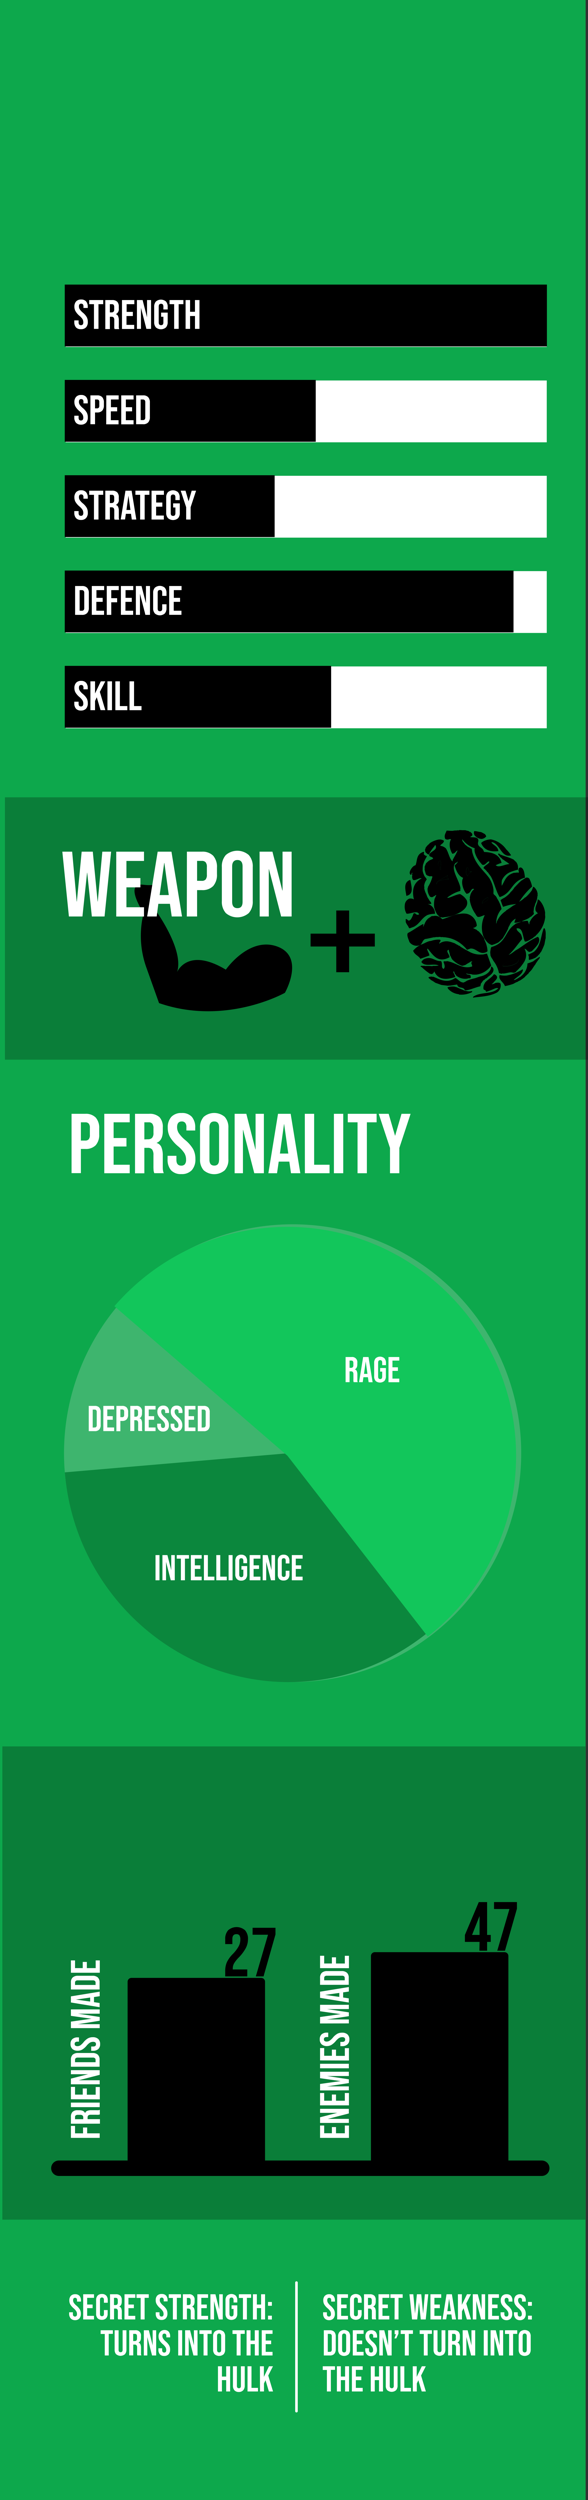 <svg xmlns="http://www.w3.org/2000/svg" viewBox="0 0 228.92 972"><rect x="0" y="0" width="228.92" height="972" fill="#333333" stroke="none"/><defs><style>.cls-1{fill:#0da84c;}.cls-2{opacity:0.25;}.cls-3{fill:#fff;}.cls-4{fill:#3eb56e;}.cls-5{fill:#0b873d;}.cls-6{fill:#12c65b;}.cls-7,.cls-9{fill:none;}.cls-7,.cls-8{stroke:#000;stroke-linejoin:round;}.cls-7,.cls-8,.cls-9{stroke-linecap:round;}.cls-7{stroke-width:6px;}.cls-8{stroke-width:3px;}.cls-9{stroke:#fff;stroke-miterlimit:10;}</style></defs><title>hulk-info</title><g id="Layer_2" data-name="Layer 2"><g id="poster"><g id="bg"><rect id="_6" data-name="6" class="cls-1" width="228" height="972"/><rect id="shade1" class="cls-2" x="1.92" y="310" width="227" height="102"/><rect id="shade2" class="cls-2" x="0.92" y="679" width="227" height="184"/></g><g id="stats-hulk"><g id="stats"><rect class="cls-3" x="25.55" y="110.86" width="187.31" height="24.04"/><rect x="25.21" y="110.65" width="187.71" height="24.04"/><path class="cls-3" d="M29.59,127.3a3,3,0,0,1-.66-2.09v-.64H30.6v.77c0,.73.3,1.09.91,1.09a.87.87,0,0,0,.68-.26,1.26,1.26,0,0,0,.24-.86,2.41,2.41,0,0,0-.32-1.24,6,6,0,0,0-1.19-1.29A7,7,0,0,1,29.4,121a3.54,3.54,0,0,1-.44-1.76,2.94,2.94,0,0,1,.68-2.06,2.55,2.55,0,0,1,1.95-.73,2.45,2.45,0,0,1,1.92.73,3.09,3.09,0,0,1,.65,2.1v.46H32.49v-.58a1.3,1.3,0,0,0-.22-.84.84.84,0,0,0-.66-.26c-.59,0-.88.36-.88,1.07a2.1,2.1,0,0,0,.33,1.14,6.19,6.19,0,0,0,1.19,1.28,6.43,6.43,0,0,1,1.52,1.75,3.84,3.84,0,0,1,.42,1.84,3,3,0,0,1-.68,2.12,2.58,2.58,0,0,1-2,.73A2.46,2.46,0,0,1,29.59,127.3Z"/><path class="cls-3" d="M36.58,118.26H34.73v-1.6h5.45v1.6H38.34v9.61H36.58Z"/><path class="cls-3" d="M41,116.66h2.62a2.69,2.69,0,0,1,2,.63,2.66,2.66,0,0,1,.63,1.95v.69a2.11,2.11,0,0,1-1.16,2.21v0A1.4,1.4,0,0,1,46,123a3.94,3.94,0,0,1,.26,1.59v2a5.57,5.57,0,0,0,0,.78,1.73,1.73,0,0,0,.16.58h-1.8a2.73,2.73,0,0,1-.13-.51,8.2,8.2,0,0,1,0-.86v-2.06a1.7,1.7,0,0,0-.25-1.07,1.05,1.05,0,0,0-.86-.3h-.6v4.8H41Zm2.41,4.8a1.07,1.07,0,0,0,.79-.27,1.25,1.25,0,0,0,.26-.91v-.87a1.46,1.46,0,0,0-.21-.88.83.83,0,0,0-.68-.27h-.8v3.2Z"/><path class="cls-3" d="M47.49,116.66H52.3v1.6h-3v3h2.42v1.61H49.25v3.44h3v1.6H47.49Z"/><path class="cls-3" d="M53.31,116.66h2.21l1.72,6.71h0v-6.71h1.57v11.21H57l-2.12-8.19h0v8.19H53.31Z"/><path class="cls-3" d="M60.7,127.3a3,3,0,0,1-.68-2.09v-5.89a3,3,0,0,1,.68-2.1,3,3,0,0,1,3.91,0,3,3,0,0,1,.67,2.1v1H63.61V119.2c0-.73-.3-1.1-.91-1.1s-.91.37-.91,1.1v6.14c0,.73.3,1.09.91,1.09s.91-.36.91-1.09v-2.19h-.88v-1.61h2.55v3.67a3,3,0,0,1-.67,2.09,3,3,0,0,1-3.91,0Z"/><path class="cls-3" d="M67.8,118.26H66v-1.6H71.4v1.6H69.56v9.61H67.8Z"/><path class="cls-3" d="M72.25,116.66H74v4.56h1.9v-4.56h1.76v11.21H75.91v-5H74v5H72.25Z"/><rect class="cls-3" x="25.55" y="147.93" width="187.31" height="24.04"/><rect x="25.21" y="147.71" width="97.71" height="24.04"/><path class="cls-3" d="M29.59,164.37a3,3,0,0,1-.66-2.1v-.64H30.6v.77c0,.73.3,1.09.91,1.09a.87.87,0,0,0,.68-.26,1.26,1.26,0,0,0,.24-.86,2.41,2.41,0,0,0-.32-1.24,6,6,0,0,0-1.19-1.29,7,7,0,0,1-1.52-1.74,3.53,3.53,0,0,1-.44-1.75,2.91,2.91,0,0,1,.68-2.06,2.51,2.51,0,0,1,1.95-.73,2.42,2.42,0,0,1,1.92.73,3,3,0,0,1,.65,2.09v.46H32.49v-.57a1.31,1.31,0,0,0-.22-.85.84.84,0,0,0-.66-.26c-.59,0-.88.36-.88,1.07a2.1,2.1,0,0,0,.33,1.14,6.19,6.19,0,0,0,1.19,1.28,6.43,6.43,0,0,1,1.52,1.75,3.84,3.84,0,0,1,.42,1.84,3,3,0,0,1-.68,2.12,2.59,2.59,0,0,1-2,.74A2.5,2.5,0,0,1,29.59,164.37Z"/><path class="cls-3" d="M35.2,153.72h2.6a2.57,2.57,0,0,1,2,.7,3,3,0,0,1,.65,2.07v1.11a3,3,0,0,1-.65,2.06,2.58,2.58,0,0,1-2,.71H37v4.57H35.2Zm2.6,5.05a.79.79,0,0,0,.64-.25,1.16,1.16,0,0,0,.22-.81v-1.33a1.18,1.18,0,0,0-.22-.82.82.82,0,0,0-.64-.24H37v3.45Z"/><path class="cls-3" d="M41.39,153.72h4.8v1.6h-3v3h2.42v1.61H43.15v3.44h3v1.61h-4.8Z"/><path class="cls-3" d="M47.2,153.72H52v1.6H49v3h2.42v1.61H49v3.44h3v1.61H47.2Z"/><path class="cls-3" d="M53,153.72h2.69a2.55,2.55,0,0,1,2,.7,2.92,2.92,0,0,1,.66,2.07v5.67a2.92,2.92,0,0,1-.66,2.07,2.55,2.55,0,0,1-2,.71H53Zm2.66,9.61a.87.87,0,0,0,.67-.25,1.26,1.26,0,0,0,.23-.84v-5.83a1.23,1.23,0,0,0-.23-.83.87.87,0,0,0-.67-.26h-.9v8Z"/><rect class="cls-3" x="25.55" y="184.99" width="187.31" height="24.04"/><rect x="25.21" y="184.77" width="81.71" height="24.04"/><path class="cls-3" d="M29.59,201.43a3,3,0,0,1-.66-2.09v-.64H30.6v.76c0,.73.3,1.09.91,1.09a.83.83,0,0,0,.68-.26,1.26,1.26,0,0,0,.24-.86,2.41,2.41,0,0,0-.32-1.24,6,6,0,0,0-1.19-1.29,7,7,0,0,1-1.52-1.74,3.53,3.53,0,0,1-.44-1.75,2.91,2.91,0,0,1,.68-2.06,2.51,2.51,0,0,1,1.95-.73,2.42,2.42,0,0,1,1.92.73,3,3,0,0,1,.65,2.09v.46H32.49v-.57a1.26,1.26,0,0,0-.22-.84.81.81,0,0,0-.66-.27c-.59,0-.88.36-.88,1.07a2.1,2.1,0,0,0,.33,1.14,6.19,6.19,0,0,0,1.19,1.28,6.58,6.58,0,0,1,1.52,1.75,3.87,3.87,0,0,1,.42,1.84,3,3,0,0,1-.68,2.12,2.59,2.59,0,0,1-2,.74A2.5,2.5,0,0,1,29.59,201.43Z"/><path class="cls-3" d="M36.58,192.38H34.73v-1.6h5.45v1.6H38.34V202H36.58Z"/><path class="cls-3" d="M41,190.78h2.62a2.69,2.69,0,0,1,2,.63,2.66,2.66,0,0,1,.63,2v.69a2.11,2.11,0,0,1-1.16,2.21v0a1.39,1.39,0,0,1,.91.79,3.85,3.85,0,0,1,.26,1.58v2a5.48,5.48,0,0,0,0,.78,1.86,1.86,0,0,0,.16.59h-1.8a2.82,2.82,0,0,1-.13-.52,8.07,8.07,0,0,1,0-.86v-2.05a1.73,1.73,0,0,0-.25-1.08,1.05,1.05,0,0,0-.86-.3h-.6V202H41Zm2.41,4.81a1,1,0,0,0,.79-.28,1.25,1.25,0,0,0,.26-.91v-.87a1.48,1.48,0,0,0-.21-.88.83.83,0,0,0-.68-.27h-.8v3.21Z"/><path class="cls-3" d="M48.85,190.78h2.39L53.07,202H51.31L51,199.77v0H49l-.32,2.2H47Zm1.93,7.5L50,192.73h0l-.77,5.55Z"/><path class="cls-3" d="M54.56,192.38H52.72v-1.6h5.44v1.6H56.32V202H54.56Z"/><path class="cls-3" d="M59,190.78h4.81v1.6h-3v3H63.2V197H60.78v3.44h3V202H59Z"/><path class="cls-3" d="M65.38,201.43a3,3,0,0,1-.68-2.09v-5.9a3,3,0,0,1,.68-2.09,3,3,0,0,1,3.91,0,3,3,0,0,1,.67,2.09v1H68.29v-1.07c0-.74-.3-1.11-.91-1.11s-.91.37-.91,1.11v6.13c0,.73.3,1.09.91,1.09s.91-.36.91-1.09v-2.19h-.88v-1.6H70v3.67a3,3,0,0,1-.67,2.09,3,3,0,0,1-3.91,0Z"/><path class="cls-3" d="M72.48,197.22l-2.13-6.44h1.87l1.2,4.12h0l1.21-4.12h1.71l-2.13,6.44V202H72.48Z"/><rect class="cls-3" x="25.55" y="222.05" width="187.31" height="24.04"/><rect x="25.21" y="221.83" width="174.71" height="24.04"/><path class="cls-3" d="M29.24,227.84h2.69a2.6,2.6,0,0,1,2,.7,2.94,2.94,0,0,1,.66,2.07v5.68a2.91,2.91,0,0,1-.66,2.06,2.56,2.56,0,0,1-2,.71H29.24Zm2.66,9.62a.84.84,0,0,0,.66-.26,1.19,1.19,0,0,0,.24-.83v-5.84a1.19,1.19,0,0,0-.24-.83.84.84,0,0,0-.66-.26H31v8Z"/><path class="cls-3" d="M35.74,227.84h4.81v1.6h-3v3h2.42V234H37.51v3.45h3v1.6H35.74Z"/><path class="cls-3" d="M41.56,227.84h4.67v1.6H43.32v3.13H45.6v1.6H43.32v4.89H41.56Z"/><path class="cls-3" d="M47.07,227.84h4.81v1.6h-3v3h2.42V234H48.84v3.45h3v1.6H47.07Z"/><path class="cls-3" d="M52.89,227.84H55.1l1.72,6.71h0v-6.71h1.57v11.22H56.61l-2.12-8.19h0v8.19H52.89Z"/><path class="cls-3" d="M60.29,238.5a2.87,2.87,0,0,1-.67-2v-6a2.87,2.87,0,0,1,.67-2,2.95,2.95,0,0,1,3.86,0,2.91,2.91,0,0,1,.67,2v1.18H63.15v-1.3c0-.69-.3-1-.88-1s-.88.35-.88,1v6.27c0,.68.29,1,.88,1s.88-.35.88-1v-1.71h1.67v1.58a2.91,2.91,0,0,1-.67,2,2.95,2.95,0,0,1-3.86,0Z"/><path class="cls-3" d="M65.87,227.84h4.81v1.6h-3v3h2.42V234H67.64v3.45h3v1.6H65.87Z"/><rect class="cls-3" x="25.55" y="259.11" width="187.31" height="24.04"/><rect x="25.21" y="258.89" width="103.71" height="24.04"/><path class="cls-3" d="M29.59,275.55a3,3,0,0,1-.66-2.09v-.64H30.6v.77c0,.72.3,1.09.91,1.09a.84.84,0,0,0,.68-.27,1.23,1.23,0,0,0,.24-.85,2.45,2.45,0,0,0-.32-1.25A6.45,6.45,0,0,0,30.92,271a7,7,0,0,1-1.52-1.74,3.5,3.5,0,0,1-.44-1.75,2.92,2.92,0,0,1,.68-2.06,2.51,2.51,0,0,1,1.95-.73,2.42,2.42,0,0,1,1.92.73,3.06,3.06,0,0,1,.65,2.09V268H32.49v-.58a1.26,1.26,0,0,0-.22-.84.81.81,0,0,0-.66-.27c-.59,0-.88.36-.88,1.08a2.15,2.15,0,0,0,.33,1.14,6.19,6.19,0,0,0,1.19,1.28,6.41,6.41,0,0,1,1.52,1.74,3.89,3.89,0,0,1,.42,1.85,3,3,0,0,1-.68,2.11,2.59,2.59,0,0,1-2,.74A2.46,2.46,0,0,1,29.59,275.55Z"/><path class="cls-3" d="M35.2,264.9H37v4.73l2.25-4.73H41L38.87,269l2.13,7.1H39.16l-1.49-5L37,272.55v3.57H35.2Z"/><path class="cls-3" d="M41.83,264.9H43.6v11.22H41.83Z"/><path class="cls-3" d="M44.91,264.9h1.76v9.62h2.9v1.6H44.91Z"/><path class="cls-3" d="M50.42,264.9h1.77v9.62h2.9v1.6H50.42Z"/></g><g id="weapon"><path d="M210.46,350.53a8.85,8.85,0,0,1,1.77,4.36,6.66,6.66,0,0,0,.05,1.56,11.32,11.32,0,0,1-3.64,7.22c0,.07-.12.11-.07.21a5.57,5.57,0,0,0-1.22.92c-.9.41-2,1.37-3,1.28-1-2.11-.66-5.54-3.23-5.13,0,1.14,1.32,1.52,1.77,2.51a7.08,7.08,0,0,1,.41,1.43c-.13.05-.09.19-.08.32-1.76,2-3.12,4.18-5.19,6.05,1.22-.43,2.08-1.42,3.13-2s2.1-1.39,3.28-2.18a31.18,31.18,0,0,1,4.9-2.86c0,.13.12.05.18.08a1.85,1.85,0,0,1,.32,1.74c-.19,1.25-1.93,2.88-2.81,3.78l-.82.29c-.9,0-1.17-1.19-2-1.22a5.08,5.08,0,0,1-.37,5.42,2.82,2.82,0,0,1-.44.64,10.75,10.75,0,0,1-.91,1.18l-.49.51c-.33.37-.72.67-1,1a1.26,1.26,0,0,1-1.2.53,4,4,0,0,0-1-.13c-.86.07-1.8.39-2.77.47-.1,0-.24-.07-.33-.06s-.26.13-.37.13a3.44,3.44,0,0,1-1.08-.28,11,11,0,0,0-2.06-4.59c-.18-.27-.3-.51-.53-.91a4.29,4.29,0,0,1-.72-1.41c0-.21,0-.43-.07-.78a3.6,3.6,0,0,1,.1-1.14,3,3,0,0,1,.32-1.25c6-1.66,5.22-6.23,9.15-8.78l.31-.3,2.14-.77c-.88.09-2,.58-2.67.3a13.15,13.15,0,0,0,.53-1.53,5.48,5.48,0,0,0-2.45,2.79,2.86,2.86,0,0,0-.5,1.18,30.45,30.45,0,0,1-1.78,3.21.69.69,0,0,0-.14.33,18.76,18.76,0,0,1-1.88,1.78,14.41,14.41,0,0,1-2.48,1c-1.52-.42-2.58-1.75-3.39-3.55a10.61,10.61,0,0,1,.6-8.07c-.92.13-2.09,1-2.87.6-.18-.15-.28-.47-.5-.53l-.16-.42a12.63,12.63,0,0,1-2.24-5.1,4.78,4.78,0,0,1-.09-.82c0-.09.11-.16.12-.24s-.11-.21-.11-.29a4.91,4.91,0,0,1,.14-.63,4.49,4.49,0,0,1,1.56-2.66c-.48-.38-.83-.06-1.18.43s-.63,1.28-1.78,1.35c-.17-.11-.24-.43-.44-.5-1.15-1.87-1.69-4.25-.86-5.7-1.63-.58-2.62-2.39-3.32-4.76.39-.5,1-.91,1.22-1.49-.19-.06-.33.2-.41.3l-.41.15c-2.28,2.25,1.51,6.79,1.88,9.94,0,.07-.08.14-.08.22,0,.32.1.47,0,.73a14.35,14.35,0,0,0-5.05,2.58c0,.25.25-.05.26.15,1.52-.39,3.19-1.36,4.71-1.51a6.69,6.69,0,0,1,2.54,2.33c1.56,3.67-4.78,6.39-8.57,6.65a7.14,7.14,0,0,1-.93.15c-.08,0-.12-.12-.2-.12s-.29.1-.44.06c-.54-.14-.84-.86-1.28-1.11a10.66,10.66,0,0,1-1.19-2.76,9.93,9.93,0,0,1,.16-3.4c.29-.43.4-.93.64-1.37-.18-.18-.4.07-.48.22-.51.16-.66.46-1.23.59a7,7,0,0,1-.69-.19,4.94,4.94,0,0,1-1-3.11c0-.27.26-.48.16-.72a13.84,13.84,0,0,0,1.76-4,1.11,1.11,0,0,0-1-.08c-.51-.23-1.22-.24-1.55-.87a18.53,18.53,0,0,1-.53-1.91,1.83,1.83,0,0,0,0-.9c.19-.46.37-.94.57-1.4a11.57,11.57,0,0,1,1.25-1.11c.46-.26,1-.39,1.51-.69-.19-1-1.65-.52-1.48-1.52.24-1.38,3.55-1.8,2.35-3.8-.27.09-.27.35-.39.52a15,15,0,0,0-1.91,2.7c-.05.13,0,.3-.11.41-.63.1-.92-.45-1.35-.75a2.59,2.59,0,0,1-.24-1.24c.1-.13.24-.24.15-.44a5.26,5.26,0,0,1,1.43-1.61c0-.1.19-.11.12-.23a9.05,9.05,0,0,1,3.63-1.5c.09,0,.21,0,.32,0a1.57,1.57,0,0,1,.47,0c.29.06,1.15.25,1.23.55a1.74,1.74,0,0,1-.35.75c-.36.41-1,.67-1.08,1.15a3.68,3.68,0,0,1,2.18,1c1,1.45,1.36,3.94,2.52,5,.18-.08.13-.25.1-.42.59-1.29,1.46-2.46,1.93-3.79-.78.24-.91,1.28-2.06,1.26-1.09-1.86-1.37-4.15-.5-5.53-.1-.24-.42-.06-.58-.17a1.49,1.49,0,0,1-1.67-.07c-.57-1.39.22-2.2.55-3.2l.09,0c.38,0,.8.06,1.26.07a10.33,10.33,0,0,0,1.25,0c.11,0,.24-.14.36-.14s.19.1.29.09.25-.12.37-.13.15.11.24.1.25-.12.36-.13.22.08.34.07.25-.11.36-.13a8.65,8.65,0,0,1,1.2.05,11.79,11.79,0,0,1,1.19,0c.11,0,.29.1.52.15a6.38,6.38,0,0,1,.91.24s0,.14.06.17.34,0,.45.12a4.2,4.2,0,0,1,.64.63c.18.31.07.48.08.78-.28.18-.54.36-.84.54,1.09.31,2.89-.24,3.21,1.18.13.62-.39,1.12,0,1.94s1.38,1.07,1.86,1.86c.14.24.22.54.41.85,2.88.12,5.9.72,6.78,4.24a12.82,12.82,0,0,0-2.26.9c1.09,1.17,3.61-.42,5.31-.43a10.65,10.65,0,0,0-1.73-1.24,3.39,3.39,0,0,0-.88-.59,7.68,7.68,0,0,0-1.08-1c-.17-.45-.91-.79-.61-1.26.21,0,.46,0,.56.28,1.77.8,3.74,1.18,5.44,2.09.18.25.42.39.67.71,0,.05.15,0,.18.08a3.52,3.52,0,0,1,.78,2.57.64.64,0,0,1,0,.52,26.78,26.78,0,0,0-2.92.91,6.32,6.32,0,0,0-3.33,3.2,7.36,7.36,0,0,0-.05,2.16c1.21-1.85,1.5-4.09,4.78-5.06.52.08,1.25-.23,1.73,0,.31-.21,0-.68,0-1s.14-.6.24-.89l.54-.2c1.46.29,1.56,2.69,1.75,4-5.56,1.52-4.82,5.92-9.85,7.55-1.4-2.15-2.05-5.45-3.32-7.81-.38-.69-.93-1.17-1.22-1.8-.08,0-.11-.11-.23-.07a6,6,0,0,0-1.54-1.58c.21-1.05,2-1.46,2.3-2.45,0-.2-.22-.05-.27-.19-.83.29-1.49,1.77-2.52,1.29-.14-.07-.17-.2-.35-.4-1.21-1.28-3-4.07-2.58-6A9.26,9.26,0,0,1,180,326.3c-.19.65.44,1.26.72,1.56.09.1.14.28.24.38a7.93,7.93,0,0,0,.74.64,3.11,3.11,0,0,0,1.11.65,1.34,1.34,0,0,0,.78.44,5.28,5.28,0,0,1,.24,1.24c1.19,4.9,4.43,7.14,6.67,10.23a11.23,11.23,0,0,1,1.62,4.51c0,.24,0,.53,0,.77a4.34,4.34,0,0,0,0,.76c.1.3.64.65.94,1s.32.61.57,1a11.82,11.82,0,0,1,1.63,3.95,8.29,8.29,0,0,0-2.08,5.65c.23-.12.16-.52.24-.75a9.62,9.62,0,0,1,3.46-4.11c0-.12.25-.11.17-.25,1-.61,1.91-1.26,2.82-1.92a2.34,2.34,0,0,0,1-.6c-.65.14-1.4.21-2,.29a28,28,0,0,0-3,.84c-.39-.75-.64-1.75-1-2.59a6.33,6.33,0,0,1,1.47-.92,11.52,11.52,0,0,0,2.25-1.9.25.25,0,0,0,.08-.22,7.26,7.26,0,0,0,1.59-1.86c.91-.91,1.75-1.86,2.72-2.74.47-.13.52-.43,1-.55a2.28,2.28,0,0,1,1.07-.62,6.37,6.37,0,0,0,.65.09.21.21,0,0,0,.27.19,10,10,0,0,1,1.17,3.25,28.45,28.45,0,0,0-5,5.89,10.69,10.69,0,0,0,2.23-1.66l.27-.1a15.32,15.32,0,0,0,2.46-2.74,2.66,2.66,0,0,1,.27-.71c.07-.2.08-.54.39-.62a4.06,4.06,0,0,1,1.55,2.73c0,.25-.1.51.06.74-.17,0,0,.15-.15.15a7.26,7.26,0,0,1-.84,3,9.59,9.59,0,0,1-.51,1.57c0,.57-.14,1.11-.17,1.68.37.69,0,.89-.51,1.32a2.88,2.88,0,0,1-.5.47c-.1,0-.27.06-.36.13s-.14.21-.22.26c-1,.63-2.22,1-3,1.4.76,0,1.64-.25,2.36-.18l.5,1.39a.49.49,0,0,0,.11-.56,6.9,6.9,0,0,1,3.38-3.79c-.37-.17-.59-.6-.89-.87-.52-1.82.79-2.86.76-4.47C209.73,349.67,210.19,350.21,210.46,350.53Zm-9.27,23.91c.33-.43.86-.78.73-1.4a10.87,10.87,0,0,0-3.8.75c-1.07.38-2.29.89-2.43,1.83A8.23,8.23,0,0,0,201.19,374.44Zm-13.47-23.11c.89-.74,2.77-1.26,2.26-2.48C188.69,349.43,187.64,350.29,187.72,351.33Zm-4.28-12.18c-.11-.16.28-.1.11-.28s-.38.12-.56.16c-.6-.2-.53-1.42-1-1.74l-.27.09c-.29.92-.6,2.58.47,3.31C182.05,339.94,182.68,339.52,183.44,339.15Zm-8.67,2.65c-.11-.25-.45-.06-.6-.22-.32-.59.05-.89.16-1.29a13.37,13.37,0,0,1-2.09,1.22c-.85.68-2.6,1.16-2.29,2.21.23-.12.14-.37.21-.55.26-.16.38-.41.67-.58a7.47,7.47,0,0,1,2.4-.62A3.75,3.75,0,0,0,174.77,341.8Zm-3.09-3.57c-.42-1.35.33-2.21-.22-3.63-.9.3-.76,1-1,1.61.16,0,.25.17.39.23s.11.5.17.76S171.27,338.41,171.68,338.23Z"/><path d="M212,360.88c.69,1.36.37,2.6.45,3.84-.22.79-.33,1.64-.5,2.46a25.54,25.54,0,0,1-1.35,3c-.2,0-.05.17-.25.18-.18.6-.88,1-1.2,1.53-.27,0-.34.26-.53.38a9.83,9.83,0,0,1-2.6.94c0-.08-.06-.07-.12-.06-.11-.64.19-1.12-.32-2a19.91,19.91,0,0,0,2.25-1.05c2.81-2.39,2.64-6,3.83-9.1C211.83,360.86,211.88,361,212,360.88Z"/><path d="M197.06,330.2a14.67,14.67,0,0,1,1.93,2.35c-3.88,1.18-4.36-4.78-7.57-5.14,0,0,0,.12-.1.14.83,1.16,2.49,1.47,2.7,3.36-2.91.33-5.38-.19-6.65-3-.05-.13.12-.16,0-.3.26-.06.39-.27.63-.41a6.77,6.77,0,0,1,3.14-.85A9.51,9.51,0,0,1,197.06,330.2Z"/><path d="M210.1,372c.27.45-.4,1-.71,1.45s-.54.77-.81,1.19c-.11.18-.11.31-.29.49a4.74,4.74,0,0,0-.38.52c-.12.17-.25.37-.33.5s-.43.66-.64.94-.87.9-1.22,1.35c0,.05,0,.17-.07.21s-.32.17-.38.23a2.88,2.88,0,0,1-.66.62c-.12.08-.14.24-.24.33a13.74,13.74,0,0,1-1.84,1.33c-.22.13-.76.3-.94.53a6.28,6.28,0,0,0-1.58.76,19.21,19.21,0,0,1-3.42.94c-.58-1.66-2.72-2.42-2.07-4.31a8.39,8.39,0,0,0,2.75.21,17.19,17.19,0,0,0,6.14-2.4c0,.09.09.05.17,0,0,1.85-2.19,2.79-3.53,4.08.36.18.85-.22,1.2-.38a6.78,6.78,0,0,0,1-.65c.08-.05.2-.05.27-.1a8.8,8.8,0,0,0,.74-.65,6.41,6.41,0,0,0,2.1-4.61,19.22,19.22,0,0,0,2.19-.79A25.44,25.44,0,0,1,210.1,372Z"/><path d="M188.89,324.37c.09.35.33.41.39.81a2.34,2.34,0,0,1-1.37.92,1.91,1.91,0,0,1-.48.08,3.79,3.79,0,0,1-2.69-1.46,1.9,1.9,0,0,1-.11-1.58l.09,0c.91,0,1.68.31,2.56.37A16.94,16.94,0,0,1,188.89,324.37Z"/><path d="M201.92,373c.13.62-.4,1-.73,1.4a8.23,8.23,0,0,1-5.5,1.18c.14-.94,1.36-1.45,2.43-1.83A10.87,10.87,0,0,1,201.92,373Z"/><path d="M190,348.85c.51,1.22-1.37,1.74-2.26,2.48C187.64,350.29,188.69,349.43,190,348.85Z"/><path d="M183.55,338.87c.17.18-.22.12-.11.28-.76.37-1.39.79-1.24,1.54-1.07-.73-.76-2.39-.47-3.31l.27-.09c.46.32.39,1.54,1,1.74C183.17,339,183.42,338.81,183.55,338.87Z"/><path d="M188.69,365.61a10.49,10.49,0,0,1,1.11,4.22,1.92,1.92,0,0,1-.81.48c-2.54.89-3.59-1.72-5.85-1.52l-1.32.48a13,13,0,0,0-6.44-4.45,11.73,11.73,0,0,0-1.51-.31,5.23,5.23,0,0,0-1.27-.11c-.07,0-.15-.12-.2-.12s-.18.09-.27.09c-.29,0-.77-.12-1.13-.11-.16,0-.32.07-.48.07a6.77,6.77,0,0,0-.78,0c-.29,0-.49.2-.74.07-1.15.21-2.36.54-3.47.68-1.13.53-1,1.59-1.87,2.25,1.21-.24,2.76-1.46,4.15-1.5a9.12,9.12,0,0,1,2.49-.51c.36,0,1-.05,1.13.12.33.48-.49.93-.41,1.43.19,0,.39-.27.55-.34,2.27-1.16,4.09-.23,5.6.27.22.28.62.36.91.53a2.73,2.73,0,0,0,.95.47.8.8,0,0,0,.32.31c1.22.8,2.5,1.42,3.75,2.13a9,9,0,0,0,4.59.87c.12,0,.31,0,.42,0a13,13,0,0,1,1.48-.34l1.65,4.6a8.18,8.18,0,0,1-5.58,3.53,9.4,9.4,0,0,1-1.84,0c-.08,0-.1-.1-.19-.11-.45-.09-1.2-.06-1.66-.18-.15,0-.24-.24-.41-.13.18.74,1.36.17,1.67.92a2.79,2.79,0,0,1,0,.82,1.24,1.24,0,0,1-.87.12l-.37.14a5.46,5.46,0,0,1-4.47-1.26.81.81,0,0,0-.39-.52c-.18-.33-.22-.92-.49-1.06-.23.08-.11.37-.07.5.13.54.7,1.2.62,1.73-3.73,1.23-6.71,1-8.12-2.22-.18.44-.38,1-1.2,1.09a.47.47,0,0,0-.45-.12,22,22,0,0,1-3.19-2.57c-.2-.08-.5-.15-.48-.45.59-.25.89.06,1.45-.14,0,.16.16,0,.15.14a16.37,16.37,0,0,1,2.9.05l.37-.13a10.15,10.15,0,0,0,2.17-.11c-1.94-1.05-5.34.71-6.73-1.39.14-.42.58-.71.91-1.05,3.12-1.47,4.25.87,6.69.69.86.94-.16,2.52,1.05,3.06.69-.61.39-1.65-.06-2.74.23-.35.53-.21.8-.2s.55-.1.75-.08.53.13.79.19c2.39.58,4.7,2.45,7.52,2.16.4,0,.79-.19,1.2-.24.39-.41-.38-1.15-.21-1.59a1,1,0,0,0,.33-.36c-.06-.21-.38.07-.49-.07-.53.49-1.44.82-2,1.3a6.7,6.7,0,0,1-1.44.42,9.92,9.92,0,0,1-3.83-2.48c-.37-.46-.5-1.12-.9-1.63,0-.63-.4-1.4-.45-2.12-.07,0-.13.05-.16,0-1.14.55.49,1.84.43,2.9-4.55,2.46-6.39-.89-8.48-3.38-.16.05-.09.2-.21.27.2.94.85,1.63.88,2.44l-3.52,1.27c-.8-1.3-2.19-1.48-2.82-3.13a8.89,8.89,0,0,1,2.84-2.26,3.46,3.46,0,0,1-4.27-1.13c-.43-1.26-1.15-2.64-.64-3.49,2.16-1.11,3.82-2.43,6-3.54.2.46-.14.68,0,1.11.69-1.37,1-2.9,2.81-3.78a1,1,0,0,1,1.05-.38c1.63-.4,2.64.39,3.63,1.22,2.05-.64,4-1.56,5.93-2,.2-.05.44,0,.65-.05a7.4,7.4,0,0,1,2.92-.05,5.07,5.07,0,0,1,3.87,4.61,2.08,2.08,0,0,1-1.49.87,10.34,10.34,0,0,0,1.33.67c.29.18.45.54.83.6a17.28,17.28,0,0,1,2.16,2.7Z"/><path d="M192.3,378.78c.54.1,1.29.58,1.21,1.34s-1.3,1.61-1.59,2.19c-.25.07-.4.18-.44.35a2.13,2.13,0,0,0,1.28-.46c.81-.16,1.61-.3,2.08.2a3.23,3.23,0,0,1-1.37,3.49c-3.09,1.62-6.3,1.52-9.27,2-.11-.17.07-.21,0-.34,2.94-2.07,7.36-.77,9.79-3.29-.66-.37-1.52.16-2.39.53a23.12,23.12,0,0,1-2.28.82c-.18-.11-.22-.47-.38-.63-.18,0-.25-.18-.48-.07-.06-.07,0-.31-.19-.21a3.06,3.06,0,0,1,.31-2.16,3,3,0,0,1,.53-.82C190.07,380.79,191.65,379.85,192.3,378.78Z"/><path d="M191.38,375.78c1.4,1,.59,2.39-.38,3.24-.41.36-.73.54-1.17.9-.08.06-.1.19-.17.25-.27.2-.59.28-.8.48s-.06.18-.13.23-.22.05-.32.12c-.54.37-.74,1-1.12,1.31-.15.36-.17.79-.31,1.16-1.94.41-4.28,1.58-6,1.59-.52-1.7-2.58-.44-3-2.29-1,.17-1.92.31-2.88.46,0-.14-.23.07-.24-.1l-.36.13c-.9-.1-1.8-.2-2.69-.32-.77-.28-1.54-.57-2.31-.83a14.62,14.62,0,0,0-1.79-1.12c-.2-.44-.8-.48-.86-.93,0-.05,0-.09,0-.1.35-.27.82-.18,1.23-.3.12.14.33.13.55.08,2.35.83,5.18,2.88,8.61.48.61.17,1.2.92,1.87,1.33a2.57,2.57,0,0,0,1.35.46,6.4,6.4,0,0,0,1.3-.7,15.46,15.46,0,0,1,3-.94c.77-.2,1.52-.57,2.32-.74,2.31-.48,4.13-2.06,4.1-3.76Z"/><path d="M174.17,341.58c.15.16.49,0,.6.22a3.75,3.75,0,0,1-1.54.17,7.47,7.47,0,0,0-2.4.62c-.29.17-.41.42-.67.58-.07.18,0,.43-.21.55-.31-1.05,1.44-1.53,2.29-2.21a13.37,13.37,0,0,0,2.09-1.22C174.22,340.69,173.85,341,174.17,341.58Z"/><path d="M171.46,334.6c.55,1.42-.2,2.28.22,3.63-.41.18-.58-.63-.68-1s0-.59-.17-.76-.23-.21-.39-.23C170.7,335.64,170.56,334.9,171.46,334.6Z"/><path d="M166.14,332.85c.07.17-.26.65-.37.84s-.31.59-.43.82c-.32.69-.46,1.22-.66,1.72a14.25,14.25,0,0,0-.13,2.38,8.36,8.36,0,0,0,.76,2.11c.27.44.75.75.81,1.23a4.77,4.77,0,0,0-1,2.61c0,.11.11.21.12.34s-.1.22-.09.31a6.77,6.77,0,0,0,.7,2.23c.24.5.36,1,.66,1.57.14.25.31.44.51.82.29.55.85.94.91,1.53-.56.24-.9.07-1.36.11a3.87,3.87,0,0,1,2.77,3.82,8.31,8.31,0,0,0-2.92.47c-2.28,1.14-3.07,3.48-5.35,4.6l-1.59.57a.24.24,0,0,0-.25-.1c-.36-1-1-1.41-1.3-2.49.14-.29-.13-.76.09-1,.51-.16.71.71,1.29.58a1.71,1.71,0,0,0,.74-.65,9.79,9.79,0,0,0,.95-2.1l.41-.14c.55.21.83,1,1.76.46-.61-1.75-3.32-.08-4.88-.25a5.22,5.22,0,0,1-.7-3.37,2.89,2.89,0,0,1,1.69-2.46,2.5,2.5,0,0,1,1.86.28c-.79-3.47-.32-6.42,3-8.17-.45-.36-1.64.4-2.51.62s-1.09-.2-1.2-1.19a2.25,2.25,0,0,1,.09-.61c0-.12-.12-.23-.12-.33,0-.26.22-.47.11-.71-.31.15-.27.43-.32.69l-.37.13a1.18,1.18,0,0,1-.29-.52c-.21-.85.81-2.36,1.54-2.88a6.35,6.35,0,0,1,.74-.37c.72-1.87.16-4.29,3.18-5.19.2.39,0,.6,0,.94a1.9,1.9,0,0,0,.73.6C165.9,332.75,166.06,332.68,166.14,332.85Z"/><path d="M183.75,385.35l.12.33a9.11,9.11,0,0,1-5.2,1l0-.13a6.38,6.38,0,0,1-4.3-2.22c0-.15-.17-.36-.12-.48a6.34,6.34,0,0,1,3-.21c.13.1.24.22.46.13,1,.54,2.16.88,3.19,1.42.51.07,1,.18,1.49.28l.28-.1c0,.15.16,0,.15.13A3.56,3.56,0,0,1,183.75,385.35Z"/><path d="M159.63,342.1a.23.23,0,0,0,.18.22c.29,2.33,1.52,5.24-1.6,6C157.9,346.06,156.88,343.18,159.63,342.1Z"/><path d="M56.92,376a36.48,36.48,0,0,1-1-21s-8-12,0-11,6.75-4,5.38,5-1.38,4-1.38,4,12,16,9,25c0,0,4-10,19-1,0,0,9-13,20-9s3,18,3,18-23,13-49,4h0Z"/><path class="cls-3" d="M24.27,331.13h3.82l1.76,19.37h.08l1.87-19.37h4.32L38,350.5h.07l1.77-19.37h3.42l-2.56,25.2H35.76l-1.8-17h-.07l-1.8,17H26.83Z"/><path class="cls-3" d="M45.26,331.13h10.8v3.6H49.22v6.66h5.44V345H49.22v7.74h6.84v3.6H45.26Z"/><path class="cls-3" d="M61.39,331.13h5.36l4.11,25.2h-4l-.72-5v.07h-4.5L61,356.33H57.29ZM65.71,348,64,335.52h-.08L62.15,348Z"/><path class="cls-3" d="M72.77,331.13H78.6A5.8,5.8,0,0,1,83,332.71a6.62,6.62,0,0,1,1.47,4.65v2.48A6.62,6.62,0,0,1,83,344.49a5.8,5.8,0,0,1-4.43,1.58H76.73v10.26h-4Zm5.83,11.34a1.89,1.89,0,0,0,1.46-.54,2.76,2.76,0,0,0,.48-1.84v-3a2.76,2.76,0,0,0-.48-1.84,1.89,1.89,0,0,0-1.46-.54H76.73v7.74Z"/><path class="cls-3" d="M87.92,355a6.59,6.59,0,0,1-1.55-4.68V337.11a6.59,6.59,0,0,1,1.55-4.68,6.83,6.83,0,0,1,8.93,0,6.59,6.59,0,0,1,1.55,4.68v13.24A6.59,6.59,0,0,1,96.85,355a6.83,6.83,0,0,1-8.93,0Zm6.52-4.42V336.85c0-1.65-.69-2.48-2-2.48s-2.06.83-2.06,2.48v13.76c0,1.65.69,2.48,2.06,2.48S94.44,352.26,94.44,350.61Z"/><path class="cls-3" d="M101.06,331.13h5l3.85,15.08H110V331.13h3.53v25.2h-4.07l-4.75-18.4h-.07v18.4h-3.53Z"/><rect x="130.92" y="354" width="5" height="24"/><rect x="120.92" y="363" width="25" height="5"/></g><g id="personality"><path class="cls-3" d="M27.86,433.05H33.2a5.31,5.31,0,0,1,4.06,1.45,6.05,6.05,0,0,1,1.36,4.26V441a6.05,6.05,0,0,1-1.36,4.26,5.31,5.31,0,0,1-4.06,1.45H31.49v9.4H27.86Zm5.34,10.4a1.71,1.71,0,0,0,1.34-.5,2.49,2.49,0,0,0,.45-1.68v-2.74a2.49,2.49,0,0,0-.45-1.68,1.71,1.71,0,0,0-1.34-.5H31.49v7.1Z"/><path class="cls-3" d="M40.6,433.05h9.9v3.3H44.23v6.11h5v3.3h-5v7.09H50.5v3.3H40.6Z"/><path class="cls-3" d="M52.57,433.05H58a5.57,5.57,0,0,1,4.1,1.31,5.53,5.53,0,0,1,1.28,4v1.42q0,3.58-2.37,4.55v.07A2.81,2.81,0,0,1,62.82,446a8.24,8.24,0,0,1,.55,3.27v4.06c0,.66,0,1.19.06,1.6a4.29,4.29,0,0,0,.33,1.2H60.07a5.08,5.08,0,0,1-.27-1,17.53,17.53,0,0,1-.06-1.78v-4.23a3.6,3.6,0,0,0-.52-2.21,2.15,2.15,0,0,0-1.76-.63H56.2v9.9H52.57Zm5,9.9a2.16,2.16,0,0,0,1.64-.56,2.66,2.66,0,0,0,.54-1.88v-1.78a3,3,0,0,0-.44-1.82,1.71,1.71,0,0,0-1.41-.56H56.2V443Z"/><path class="cls-3" d="M66.6,455a6.21,6.21,0,0,1-1.35-4.3v-1.32h3.43v1.58c0,1.5.63,2.24,1.88,2.24a1.78,1.78,0,0,0,1.4-.54,2.64,2.64,0,0,0,.48-1.77,4.87,4.87,0,0,0-.66-2.55,12,12,0,0,0-2.44-2.66,14.64,14.64,0,0,1-3.14-3.58,7.36,7.36,0,0,1-.89-3.62,6,6,0,0,1,1.39-4.24,5.19,5.19,0,0,1,4-1.5,5,5,0,0,1,4,1.5A6.3,6.3,0,0,1,76,438.53v1H72.57V438.3a2.63,2.63,0,0,0-.46-1.73,1.69,1.69,0,0,0-1.35-.55c-1.21,0-1.82.74-1.82,2.21a4.4,4.4,0,0,0,.68,2.35,13.17,13.17,0,0,0,2.46,2.64,13.59,13.59,0,0,1,3.13,3.59,8,8,0,0,1,.86,3.8,6.2,6.2,0,0,1-1.4,4.35,5.27,5.27,0,0,1-4.08,1.52A5.09,5.09,0,0,1,66.6,455Z"/><path class="cls-3" d="M79.3,455a6.06,6.06,0,0,1-1.42-4.28V438.53a6.07,6.07,0,0,1,1.42-4.29,6.28,6.28,0,0,1,8.19,0,6.07,6.07,0,0,1,1.42,4.29v12.15A6.06,6.06,0,0,1,87.49,455a6.28,6.28,0,0,1-8.19,0Zm6-4V438.3c0-1.52-.63-2.28-1.88-2.28s-1.88.76-1.88,2.28v12.61c0,1.51.62,2.27,1.88,2.27S85.28,452.42,85.28,450.91Z"/><path class="cls-3" d="M91.35,433.05H95.9l3.53,13.83h.07V433.05h3.23v23.1H99l-4.35-16.86h-.07v16.86H91.35Z"/><path class="cls-3" d="M108.24,433.05h4.92l3.76,23.1h-3.63l-.66-4.58v.06h-4.12l-.66,4.52h-3.37Zm4,15.45-1.61-11.42h-.07l-1.58,11.42Z"/><path class="cls-3" d="M118.67,433.05h3.63v19.8h6v3.3h-9.6Z"/><path class="cls-3" d="M130,433.05h3.63v23.1H130Z"/><path class="cls-3" d="M139.2,436.35h-3.8v-3.3h11.22v3.3h-3.79v19.8H139.2Z"/><path class="cls-3" d="M151.84,446.32l-4.39-13.27h3.86l2.47,8.48h.07l2.47-8.48h3.53l-4.38,13.27v9.83h-3.63Z"/><circle class="cls-4" cx="113.92" cy="565" r="89"/><path class="cls-5" d="M112.42,565l-87.19,7.45C29,618.31,67.18,654,112.42,654c48,0,87.5-40.18,87.5-89Z"/><path class="cls-6" d="M111.92,566l54.6,70.28A89,89,0,0,0,200.92,566c0-48.82-40.18-89-89-89a89.05,89.05,0,0,0-67.38,30.85Z"/><path class="cls-3" d="M134.55,527.61h2.28a2,2,0,0,1,2.28,2.25v.6c0,1-.33,1.66-1,1.93v0a1.21,1.21,0,0,1,.79.69,3.51,3.51,0,0,1,.23,1.38v1.72a6,6,0,0,0,0,.68,1.39,1.39,0,0,0,.14.52h-1.57a1.64,1.64,0,0,1-.11-.45,6.3,6.3,0,0,1,0-.76v-1.79a1.49,1.49,0,0,0-.22-.94.9.9,0,0,0-.75-.26h-.53v4.2h-1.54Zm2.1,4.2a.9.9,0,0,0,.69-.24,1.11,1.11,0,0,0,.23-.8V530a1.3,1.3,0,0,0-.18-.77.73.73,0,0,0-.6-.24h-.7v2.81Z"/><path class="cls-3" d="M141.38,527.61h2.09l1.59,9.8h-1.54l-.28-1.95v0h-1.75l-.28,1.92h-1.42Zm1.68,6.55-.68-4.85h0l-.67,4.85Z"/><path class="cls-3" d="M146.25,536.91a2.61,2.61,0,0,1-.58-1.83v-5.15a2.63,2.63,0,0,1,.58-1.83,2.6,2.6,0,0,1,3.42,0,2.63,2.63,0,0,1,.59,1.83v.84H148.8v-.94c0-.64-.26-1-.8-1s-.79.32-.79,1v5.36c0,.64.26,1,.79,1s.8-.32.8-1v-1.91H148v-1.4h2.23v3.2a2.61,2.61,0,0,1-.59,1.83,2.64,2.64,0,0,1-3.42,0Z"/><path class="cls-3" d="M151.25,527.61h4.2V529h-2.66v2.6h2.12V533h-2.12v3h2.66v1.41h-4.2Z"/><path class="cls-3" d="M34.55,546.61H36.9a2.23,2.23,0,0,1,1.72.61A2.52,2.52,0,0,1,39.2,549v5a2.52,2.52,0,0,1-.58,1.81,2.23,2.23,0,0,1-1.72.62H34.55ZM36.87,555a.72.72,0,0,0,.58-.22,1,1,0,0,0,.21-.73V549a1,1,0,0,0-.21-.73.72.72,0,0,0-.58-.23h-.78v7Z"/><path class="cls-3" d="M40.23,546.61h4.2V548H41.77v2.6h2.12V552H41.77v3h2.66v1.41h-4.2Z"/><path class="cls-3" d="M45.32,546.61h2.26a2.27,2.27,0,0,1,1.73.61,2.57,2.57,0,0,1,.57,1.81v1a2.57,2.57,0,0,1-.57,1.81,2.27,2.27,0,0,1-1.73.62h-.72v4H45.32ZM47.58,551a.71.71,0,0,0,.57-.21,1.05,1.05,0,0,0,.19-.72v-1.16a1.07,1.07,0,0,0-.19-.72.75.75,0,0,0-.57-.21h-.72v3Z"/><path class="cls-3" d="M50.72,546.61H53a2,2,0,0,1,2.28,2.25v.6c0,1-.33,1.66-1,1.93v0a1.21,1.21,0,0,1,.79.69,3.51,3.51,0,0,1,.23,1.38v1.72a6,6,0,0,0,0,.68,1.39,1.39,0,0,0,.14.52H53.9a1.64,1.64,0,0,1-.11-.45,6.3,6.3,0,0,1,0-.76v-1.79a1.49,1.49,0,0,0-.22-.94.9.9,0,0,0-.75-.26h-.53v4.2H50.72Zm2.1,4.2a.9.9,0,0,0,.69-.24,1.11,1.11,0,0,0,.23-.8V549a1.3,1.3,0,0,0-.18-.77A.73.73,0,0,0,53,548h-.7v2.81Z"/><path class="cls-3" d="M56.36,546.61h4.2V548H57.9v2.6H60V552H57.9v3h2.66v1.41h-4.2Z"/><path class="cls-3" d="M61.78,555.91a2.66,2.66,0,0,1-.57-1.83v-.56h1.45v.67c0,.64.27,1,.8,1a.75.75,0,0,0,.6-.24,1.13,1.13,0,0,0,.2-.74,2.13,2.13,0,0,0-.28-1.09,5.24,5.24,0,0,0-1-1.13,6.13,6.13,0,0,1-1.33-1.52,3.1,3.1,0,0,1-.38-1.53,2.58,2.58,0,0,1,.59-1.8,2.22,2.22,0,0,1,1.71-.64,2.13,2.13,0,0,1,1.67.64,2.67,2.67,0,0,1,.57,1.83v.4H64.31v-.5a1.12,1.12,0,0,0-.19-.73.69.69,0,0,0-.58-.23c-.51,0-.77.31-.77.93a1.88,1.88,0,0,0,.29,1,5.51,5.51,0,0,0,1,1.12,5.71,5.71,0,0,1,1.33,1.52,3.33,3.33,0,0,1,.37,1.61,2.61,2.61,0,0,1-.6,1.85,2.22,2.22,0,0,1-1.73.64A2.17,2.17,0,0,1,61.78,555.91Z"/><path class="cls-3" d="M67,555.91a2.61,2.61,0,0,1-.58-1.83v-.56h1.46v.67c0,.64.27,1,.8,1a.72.72,0,0,0,.59-.24,1.07,1.07,0,0,0,.21-.74,2.13,2.13,0,0,0-.28-1.09,5.52,5.52,0,0,0-1-1.13,5.93,5.93,0,0,1-1.33-1.52,3.1,3.1,0,0,1-.38-1.53,2.58,2.58,0,0,1,.59-1.8,2.22,2.22,0,0,1,1.71-.64,2.15,2.15,0,0,1,1.67.64,2.67,2.67,0,0,1,.57,1.83v.4H69.52v-.5a1.06,1.06,0,0,0-.2-.73.69.69,0,0,0-.57-.23c-.51,0-.77.31-.77.93a1.88,1.88,0,0,0,.29,1,5.51,5.51,0,0,0,1,1.12,5.89,5.89,0,0,1,1.33,1.52,3.44,3.44,0,0,1,.37,1.61,2.61,2.61,0,0,1-.6,1.85,2.23,2.23,0,0,1-1.73.64A2.16,2.16,0,0,1,67,555.91Z"/><path class="cls-3" d="M71.89,546.61h4.2V548H73.43v2.6h2.11V552H73.43v3h2.66v1.41h-4.2Z"/><path class="cls-3" d="M77,546.61h2.35a2.23,2.23,0,0,1,1.72.61,2.52,2.52,0,0,1,.58,1.81v5a2.52,2.52,0,0,1-.58,1.81,2.23,2.23,0,0,1-1.72.62H77ZM79.29,555a.72.72,0,0,0,.58-.22,1,1,0,0,0,.21-.73V549a1,1,0,0,0-.21-.73.72.72,0,0,0-.58-.23h-.78v7Z"/><path class="cls-3" d="M60.55,604.61h1.54v9.8H60.55Z"/><path class="cls-3" d="M63.24,604.61h1.93l1.5,5.86h0v-5.86h1.37v9.8H66.49l-1.85-7.16h0v7.16H63.24Z"/><path class="cls-3" d="M70.42,606H68.81v-1.39h4.76V606H72v8.41H70.42Z"/><path class="cls-3" d="M74.31,604.61h4.2V606H75.85v2.6H78V610H75.85v3h2.66v1.41h-4.2Z"/><path class="cls-3" d="M79.39,604.61h1.54V613h2.54v1.41H79.39Z"/><path class="cls-3" d="M84.21,604.61h1.54V613h2.53v1.41H84.21Z"/><path class="cls-3" d="M89,604.61h1.54v9.8H89Z"/><path class="cls-3" d="M92.19,613.91a2.61,2.61,0,0,1-.59-1.83v-5.15a2.63,2.63,0,0,1,.59-1.83,2.22,2.22,0,0,1,1.71-.64,2.25,2.25,0,0,1,1.71.64,2.63,2.63,0,0,1,.58,1.83v.84H94.74v-.94c0-.64-.27-1-.8-1s-.8.32-.8,1v5.36c0,.64.27,1,.8,1s.8-.32.8-1v-1.91H94v-1.4h2.22v3.2a2.61,2.61,0,0,1-.58,1.83,2.25,2.25,0,0,1-1.71.63A2.22,2.22,0,0,1,92.19,613.91Z"/><path class="cls-3" d="M97.19,604.61h4.2V606H98.73v2.6h2.11V610H98.73v3h2.66v1.41h-4.2Z"/><path class="cls-3" d="M102.27,604.61h1.93l1.5,5.86h0v-5.86h1.37v9.8h-1.58l-1.85-7.16h0v7.16h-1.37Z"/><path class="cls-3" d="M108.73,613.92a2.53,2.53,0,0,1-.58-1.78v-5.27a2.5,2.5,0,0,1,.58-1.77,2.16,2.16,0,0,1,1.69-.64,2.14,2.14,0,0,1,1.68.64,2.5,2.5,0,0,1,.58,1.77v1h-1.45v-1.13c0-.61-.26-.91-.77-.91s-.77.3-.77.91v5.47c0,.6.25.9.77.9s.77-.3.77-.9v-1.5h1.45v1.39a2.53,2.53,0,0,1-.58,1.78,2.2,2.2,0,0,1-1.68.62A2.22,2.22,0,0,1,108.73,613.92Z"/><path class="cls-3" d="M113.61,604.61h4.2V606h-2.66v2.6h2.11V610h-2.11v3h2.66v1.41h-4.2Z"/></g><g id="frenemies"><line class="cls-7" x1="22.92" y1="843" x2="210.92" y2="843"/><rect class="cls-8" x="145.92" y="760.5" width="50.5" height="80.5"/><path class="cls-3" d="M27.61,831.2v-4.65h1.6v2.89h3.12v-2.27h1.6v2.27h4.88v1.76Z"/><path class="cls-3" d="M27.61,825.7v-2.61a2.67,2.67,0,0,1,.63-2,2.66,2.66,0,0,1,2-.63h.68c1.17,0,1.9.39,2.21,1.15h0a1.39,1.39,0,0,1,.79-.9,3.85,3.85,0,0,1,1.58-.26h2a5.57,5.57,0,0,0,.78,0,1.8,1.8,0,0,0,.58-.16v1.8a2.67,2.67,0,0,1-.51.12,5.74,5.74,0,0,1-.87,0h-2a1.81,1.81,0,0,0-1.08.24,1.08,1.08,0,0,0-.3.86v.61h4.8v1.76Zm4.8-2.4a1,1,0,0,0-.27-.79,1.27,1.27,0,0,0-.91-.27h-.87a1.39,1.39,0,0,0-.88.22.81.81,0,0,0-.27.68v.8h3.2Z"/><path class="cls-3" d="M27.61,819.25v-1.76h11.2v1.76Z"/><path class="cls-3" d="M27.61,816.18v-4.8h1.6v3h3V812h1.6v2.42h3.44v-3h1.6v4.8Z"/><path class="cls-3" d="M27.61,810.37v-2.21l6.7-1.71v0h-6.7v-1.57h11.2v1.81l-8.18,2.11v0h8.18v1.57Z"/><path class="cls-3" d="M27.61,803.54v-2.69a2.57,2.57,0,0,1,.7-2,3,3,0,0,1,2.07-.65H36a3,3,0,0,1,2.07.65,2.57,2.57,0,0,1,.7,2v2.69Zm9.6-2.66a.85.85,0,0,0-.26-.66,1.18,1.18,0,0,0-.83-.23H30.3a1.18,1.18,0,0,0-.83.23.85.85,0,0,0-.26.66v.9h8Z"/><path class="cls-3" d="M38.24,796.69a3,3,0,0,1-2.09.66h-.64v-1.67h.77c.73,0,1.09-.3,1.09-.91a.88.88,0,0,0-.26-.68,1.34,1.34,0,0,0-.86-.23,2.41,2.41,0,0,0-1.24.32,5.86,5.86,0,0,0-1.29,1.18A6.94,6.94,0,0,1,32,796.88a3.56,3.56,0,0,1-1.76.44,2.9,2.9,0,0,1-2.05-.68,2.5,2.5,0,0,1-.73-1.95,2.41,2.41,0,0,1,.73-1.91,3,3,0,0,1,2.09-.65h.46v1.66h-.58a1.3,1.3,0,0,0-.84.23.84.84,0,0,0-.26.66c0,.58.36.87,1.07.87a2.09,2.09,0,0,0,1.14-.32A6.49,6.49,0,0,0,32.54,794a6.41,6.41,0,0,1,1.74-1.52,3.84,3.84,0,0,1,1.84-.42,3,3,0,0,1,2.11.68,2.56,2.56,0,0,1,.74,2A2.45,2.45,0,0,1,38.24,796.69Z"/><path class="cls-3" d="M27.61,788.53V786l8-1.12v0l-8-1.12v-2.51h11.2v1.66H30.33v0l8.48,1.28v1.47L30.33,787v0h8.48v1.53Z"/><path class="cls-3" d="M27.61,778.56v-2.38l11.2-1.82v1.76l-2.22.32h0v2l2.19.32v1.63Zm7.49-1.92-5.54.79v0l5.54.77Z"/><path class="cls-3" d="M27.61,773.51v-2.69a2.57,2.57,0,0,1,.7-2,3,3,0,0,1,2.07-.65H36a3,3,0,0,1,2.07.65,2.57,2.57,0,0,1,.7,2v2.69Zm9.6-2.66a.84.84,0,0,0-.26-.66,1.18,1.18,0,0,0-.83-.23H30.3a1.18,1.18,0,0,0-.83.23.84.84,0,0,0-.26.66v.9h8Z"/><path class="cls-3" d="M27.61,767v-4.8h1.6v3h3v-2.41h1.6v2.41h3.44v-3h1.6V767Z"/><path class="cls-3" d="M124.61,831.2v-4.8h1.6v3h3V827h1.6v2.41h3.44v-3h1.6v4.8Z"/><path class="cls-3" d="M124.61,825.39v-2.2l6.7-1.72v0h-6.7v-1.56h11.2v1.8l-8.18,2.11v0h8.18v1.56Z"/><path class="cls-3" d="M124.61,818.56v-4.8h1.6v3h3v-2.41h1.6v2.41h3.44v-3h1.6v4.8Z"/><path class="cls-3" d="M124.61,812.76v-2.52l8-1.12v0l-8-1.12v-2.51h11.2v1.66h-8.48v0l8.48,1.28v1.47l-8.48,1.28v0h8.48v1.54Z"/><path class="cls-3" d="M124.61,804.15v-1.76h11.2v1.76Z"/><path class="cls-3" d="M124.61,801.08v-4.8h1.6v3h3V796.9h1.6v2.42h3.44v-3h1.6v4.8Z"/><path class="cls-3" d="M135.24,794.88a3,3,0,0,1-2.09.66h-.64v-1.66h.77c.73,0,1.09-.31,1.09-.92a.9.9,0,0,0-.26-.68,1.34,1.34,0,0,0-.86-.23,2.41,2.41,0,0,0-1.24.32,5.7,5.7,0,0,0-1.29,1.19,7.38,7.38,0,0,1-1.73,1.52,3.67,3.67,0,0,1-1.76.43,2.94,2.94,0,0,1-2-.67,2.52,2.52,0,0,1-.73-2,2.41,2.41,0,0,1,.73-1.91,3,3,0,0,1,2.09-.65h.46V792h-.58a1.3,1.3,0,0,0-.84.22.84.84,0,0,0-.26.66c0,.59.36.88,1.07.88a2.1,2.1,0,0,0,1.14-.33,6.49,6.49,0,0,0,1.28-1.19,6.41,6.41,0,0,1,1.74-1.52,3.84,3.84,0,0,1,1.84-.42,3,3,0,0,1,2.11.68,2.57,2.57,0,0,1,.74,2A2.44,2.44,0,0,1,135.24,794.88Z"/><path class="cls-3" d="M124.61,786.72v-2.51l8-1.12v0l-8-1.12v-2.51h11.2v1.66h-8.48v0l8.48,1.28v1.48l-8.48,1.28v0h8.48v1.53Z"/><path class="cls-3" d="M124.61,776.76v-2.39l11.2-1.82v1.76l-2.22.32h0v2l2.19.32v1.63Zm7.49-1.92-5.54.78v0l5.54.77Z"/><path class="cls-3" d="M124.61,771.7V769a2.57,2.57,0,0,1,.7-2,3,3,0,0,1,2.07-.65H133a3,3,0,0,1,2.07.65,2.57,2.57,0,0,1,.7,2v2.69Zm9.6-2.66a.87.87,0,0,0-.26-.66,1.23,1.23,0,0,0-.83-.23H127.3a1.23,1.23,0,0,0-.83.23.87.87,0,0,0-.26.66v.9h8Z"/><path class="cls-3" d="M124.61,765.21V760.4h1.6v3h3V761h1.6v2.41h3.44v-3h1.6v4.81Z"/><rect class="cls-8" x="51.18" y="770.5" width="50.5" height="72.5"/><path d="M186.7,755H181v-2.7l5.4-12.77h3.24v12.77h1.41V755h-1.41v3.43h-3Zm0-2.7v-7.37h0l-2.92,7.37Z"/><path d="M198.34,742.22h-6v-2.7h8.91v2.59l-4.65,16.31h-3Z"/><path d="M87.68,766.37a8.46,8.46,0,0,1,.65-3.47,11.9,11.9,0,0,1,2.32-3.2,13.91,13.91,0,0,0,2.28-3,5.52,5.52,0,0,0,.64-2.59,2.74,2.74,0,0,0-.39-1.69A1.44,1.44,0,0,0,92,752c-1,0-1.54.62-1.54,1.86v2H87.68V754a5,5,0,0,1,1.14-3.52,5,5,0,0,1,6.58,0A5,5,0,0,1,96.54,754a7.46,7.46,0,0,1-.83,3.38,16.31,16.31,0,0,1-2.85,3.78,11.65,11.65,0,0,0-1.78,2.28,4.08,4.08,0,0,0-.46,1.88v.4h5.65v2.7H87.68Z"/><path d="M104.34,752.22h-6v-2.7h8.91v2.59l-4.65,16.31h-3Z"/></g><g id="strength-weakness"><line class="cls-9" x1="115.42" y1="887.46" x2="115.42" y2="937.46"/><path class="cls-3" d="M27.49,901.35a2.67,2.67,0,0,1-.57-1.83V899h1.45v.67c0,.64.27,1,.8,1a.75.75,0,0,0,.6-.23,1.14,1.14,0,0,0,.2-.75,2,2,0,0,0-.28-1.08,5.24,5.24,0,0,0-1-1.13,6.31,6.31,0,0,1-1.33-1.52,3.09,3.09,0,0,1-.37-1.53,2.56,2.56,0,0,1,.58-1.8,2.24,2.24,0,0,1,1.71-.64,2.12,2.12,0,0,1,1.67.64,2.66,2.66,0,0,1,.57,1.83v.4H30v-.5a1.15,1.15,0,0,0-.2-.74.72.72,0,0,0-.57-.23c-.52,0-.77.32-.77.94a1.81,1.81,0,0,0,.28,1,5.1,5.1,0,0,0,1.05,1.12,6.11,6.11,0,0,1,1.33,1.53,3.44,3.44,0,0,1,.36,1.61,2.62,2.62,0,0,1-.6,1.85,2.21,2.21,0,0,1-1.72.64A2.18,2.18,0,0,1,27.49,901.35Z"/><path class="cls-3" d="M32.39,892h4.2v1.4H33.93V896h2.12v1.4H33.93v3h2.66v1.4h-4.2Z"/><path class="cls-3" d="M38,901.35a2.5,2.5,0,0,1-.58-1.77v-5.27a2.53,2.53,0,0,1,.58-1.78,2.17,2.17,0,0,1,1.68-.63,2.19,2.19,0,0,1,1.69.63,2.53,2.53,0,0,1,.58,1.78v1H40.46v-1.14c0-.6-.26-.91-.77-.91s-.77.31-.77.91v5.48c0,.59.25.89.77.89s.77-.3.77-.89v-1.5h1.45v1.39a2.5,2.5,0,0,1-.58,1.77,2.19,2.19,0,0,1-1.69.63A2.17,2.17,0,0,1,38,901.35Z"/><path class="cls-3" d="M42.84,892h2.28a2.33,2.33,0,0,1,1.73.56,2.3,2.3,0,0,1,.55,1.7v.6c0,1-.34,1.66-1,1.93v0a1.19,1.19,0,0,1,.79.69,3.3,3.3,0,0,1,.23,1.38v1.72a6.13,6.13,0,0,0,0,.68,1.75,1.75,0,0,0,.14.51H46a2.68,2.68,0,0,1-.11-.45,6.11,6.11,0,0,1,0-.75v-1.79a1.57,1.57,0,0,0-.21-.94.93.93,0,0,0-.75-.27h-.53v4.2H42.84Zm2.1,4.2a1,1,0,0,0,.69-.23,1.16,1.16,0,0,0,.23-.8v-.76a1.23,1.23,0,0,0-.19-.77.71.71,0,0,0-.6-.24h-.69v2.8Z"/><path class="cls-3" d="M48.48,892h4.2v1.4H50V896h2.11v1.4H50v3h2.66v1.4h-4.2Z"/><path class="cls-3" d="M54.76,893.44H53.15V892h4.76v1.4H56.3v8.4H54.76Z"/><path class="cls-3" d="M61.2,901.35a2.67,2.67,0,0,1-.57-1.83V899h1.46v.67c0,.64.26,1,.79,1a.74.74,0,0,0,.6-.23,1.14,1.14,0,0,0,.2-.75,2,2,0,0,0-.28-1.08,5.41,5.41,0,0,0-1-1.13A6.1,6.1,0,0,1,61,895.87a3,3,0,0,1-.38-1.53,2.56,2.56,0,0,1,.58-1.8A2.25,2.25,0,0,1,63,891.9a2.16,2.16,0,0,1,1.68.64,2.71,2.71,0,0,1,.56,1.83v.4H63.74v-.5a1.15,1.15,0,0,0-.2-.74.72.72,0,0,0-.57-.23c-.52,0-.77.32-.77.94a1.74,1.74,0,0,0,.29,1,5,5,0,0,0,1,1.12,6.11,6.11,0,0,1,1.33,1.53,3.44,3.44,0,0,1,.36,1.61,2.67,2.67,0,0,1-.59,1.85,2.25,2.25,0,0,1-1.73.64A2.2,2.2,0,0,1,61.2,901.35Z"/><path class="cls-3" d="M67.31,893.44H65.7V892h4.76v1.4H68.85v8.4H67.31Z"/><path class="cls-3" d="M71.2,892h2.28a2,2,0,0,1,2.28,2.26v.6c0,1-.33,1.66-1,1.93v0a1.21,1.21,0,0,1,.79.69,3.47,3.47,0,0,1,.23,1.38v1.72a6.13,6.13,0,0,0,0,.68,1.29,1.29,0,0,0,.14.51H74.38a1.56,1.56,0,0,1-.11-.45,6.11,6.11,0,0,1,0-.75v-1.79a1.56,1.56,0,0,0-.22-.94.9.9,0,0,0-.75-.27h-.53v4.2H71.2Zm2.1,4.2A.94.94,0,0,0,74,896a1.11,1.11,0,0,0,.23-.8v-.76a1.23,1.23,0,0,0-.19-.77.69.69,0,0,0-.59-.24h-.7v2.8Z"/><path class="cls-3" d="M76.84,892H81v1.4H78.38V896H80.5v1.4H78.38v3H81v1.4h-4.2Z"/><path class="cls-3" d="M81.92,892h1.94l1.49,5.87h0V892h1.37v9.8H85.17l-1.85-7.15h0v7.15H81.92Z"/><path class="cls-3" d="M88.38,901.35a2.63,2.63,0,0,1-.59-1.83v-5.15a2.61,2.61,0,0,1,.59-1.83,2.59,2.59,0,0,1,3.41,0,2.57,2.57,0,0,1,.59,1.83v.84H90.93v-.94c0-.64-.27-1-.8-1s-.8.33-.8,1v5.36c0,.64.27,1,.8,1s.8-.31.8-1v-1.92h-.77v-1.4h2.22v3.21a2.58,2.58,0,0,1-.59,1.83,2.62,2.62,0,0,1-3.41,0Z"/><path class="cls-3" d="M94.58,893.44H93V892h4.76v1.4H96.12v8.4H94.58Z"/><path class="cls-3" d="M98.47,892H100v4h1.65v-4h1.54v9.8h-1.54v-4.41H100v4.41H98.47Z"/><path class="cls-3" d="M104.35,895h1.49v1.49h-1.49Zm0,5.34h1.49v1.48h-1.49Z"/><path class="cls-3" d="M40.79,907.44H39.18V906h4.76v1.4H42.33v8.4H40.79Z"/><path class="cls-3" d="M45.22,915.35a2.58,2.58,0,0,1-.59-1.83V906h1.54v7.59a1.1,1.1,0,0,0,.2.73.75.75,0,0,0,.58.22.73.73,0,0,0,.58-.22,1,1,0,0,0,.21-.73V906h1.48v7.48a2.63,2.63,0,0,1-.59,1.83,2.62,2.62,0,0,1-3.41,0Z"/><path class="cls-3" d="M50.31,906h2.28a2,2,0,0,1,2.29,2.26v.6c0,1-.34,1.66-1,1.93v0a1.21,1.21,0,0,1,.79.69,3.47,3.47,0,0,1,.23,1.38v1.72a6.13,6.13,0,0,0,0,.68,1.49,1.49,0,0,0,.14.51H53.49a2,2,0,0,1-.11-.45,6.11,6.11,0,0,1,0-.75v-1.79a1.49,1.49,0,0,0-.22-.94.9.9,0,0,0-.75-.27h-.53v4.2H50.31Zm2.1,4.2a1,1,0,0,0,.7-.23,1.16,1.16,0,0,0,.23-.8v-.76a1.3,1.3,0,0,0-.19-.77.73.73,0,0,0-.6-.24h-.7v2.8Z"/><path class="cls-3" d="M56,906h1.94l1.49,5.87h0V906h1.37v9.8H59.2l-1.85-7.15h0v7.15H56Z"/><path class="cls-3" d="M62.24,915.35a2.67,2.67,0,0,1-.57-1.83V913h1.45v.67c0,.64.27,1,.8,1a.75.75,0,0,0,.6-.23,1.14,1.14,0,0,0,.2-.75,2.12,2.12,0,0,0-.28-1.08,5.24,5.24,0,0,0-1-1.13,6.31,6.31,0,0,1-1.33-1.52,3.1,3.1,0,0,1-.38-1.53,2.57,2.57,0,0,1,.59-1.8A2.22,2.22,0,0,1,64,905.9a2.13,2.13,0,0,1,1.67.64,2.66,2.66,0,0,1,.57,1.83v.4H64.77v-.5a1.15,1.15,0,0,0-.19-.74.72.72,0,0,0-.58-.23c-.51,0-.77.32-.77.94a1.82,1.82,0,0,0,.29,1,5.26,5.26,0,0,0,1,1.12,5.72,5.72,0,0,1,1.33,1.53,3.33,3.33,0,0,1,.37,1.61,2.62,2.62,0,0,1-.6,1.85,2.22,2.22,0,0,1-1.73.64A2.17,2.17,0,0,1,62.24,915.35Z"/><path class="cls-3" d="M69.38,906h1.54v9.8H69.38Z"/><path class="cls-3" d="M72.07,906H74l1.5,5.87h0V906H76.9v9.8H75.32l-1.85-7.15h0v7.15H72.07Z"/><path class="cls-3" d="M79.25,907.44H77.64V906H82.4v1.4H80.79v8.4H79.25Z"/><path class="cls-3" d="M83.58,915.34a2.54,2.54,0,0,1-.61-1.82v-5.15a2.52,2.52,0,0,1,.61-1.82,2.64,2.64,0,0,1,3.47,0,2.56,2.56,0,0,1,.6,1.82v5.15a2.58,2.58,0,0,1-.6,1.82,2.67,2.67,0,0,1-3.47,0Zm2.53-1.72v-5.35c0-.64-.27-1-.8-1s-.8.33-.8,1v5.35c0,.64.27,1,.8,1S86.11,914.26,86.11,913.62Z"/><path class="cls-3" d="M92.13,907.44H90.52V906h4.76v1.4H93.67v8.4H92.13Z"/><path class="cls-3" d="M96,906h1.54v4h1.65v-4h1.54v9.8H99.21v-4.41H97.56v4.41H96Z"/><path class="cls-3" d="M101.9,906h4.2v1.4h-2.66V910h2.12v1.4h-2.12v3h2.66v1.4h-4.2Z"/><path class="cls-3" d="M84.86,920H86.4v4h1.66v-4h1.53v9.8H88.06v-4.41H86.4v4.41H84.86Z"/><path class="cls-3" d="M91.27,929.35a2.63,2.63,0,0,1-.58-1.83V920h1.54v7.59a1,1,0,0,0,.2.73.75.75,0,0,0,.58.22.73.73,0,0,0,.58-.22,1,1,0,0,0,.2-.73V920h1.49v7.48a2.63,2.63,0,0,1-.59,1.83A2.22,2.22,0,0,1,93,930,2.25,2.25,0,0,1,91.27,929.35Z"/><path class="cls-3" d="M96.37,920h1.54v8.4h2.53v1.4H96.37Z"/><path class="cls-3" d="M101.19,920h1.54v4.13l2-4.13h1.54l-1.84,3.6,1.86,6.2h-1.6l-1.31-4.37-.61,1.25v3.12h-1.54Z"/><path class="cls-3" d="M126.37,901.35a2.67,2.67,0,0,1-.57-1.83V899h1.46v.67c0,.64.26,1,.79,1a.74.74,0,0,0,.6-.23,1.14,1.14,0,0,0,.2-.75,2,2,0,0,0-.28-1.08,5.14,5.14,0,0,0-1-1.13,6.1,6.1,0,0,1-1.33-1.52,3,3,0,0,1-.38-1.53,2.52,2.52,0,0,1,.59-1.8,2.22,2.22,0,0,1,1.7-.64,2.16,2.16,0,0,1,1.68.64,2.71,2.71,0,0,1,.56,1.83v.4h-1.45v-.5a1.15,1.15,0,0,0-.2-.74.72.72,0,0,0-.57-.23c-.52,0-.77.32-.77.94a1.81,1.81,0,0,0,.28,1,5.36,5.36,0,0,0,1,1.12,6.11,6.11,0,0,1,1.33,1.53,3.44,3.44,0,0,1,.36,1.61,2.67,2.67,0,0,1-.59,1.85,2.25,2.25,0,0,1-1.73.64A2.2,2.2,0,0,1,126.37,901.35Z"/><path class="cls-3" d="M131.27,892h4.2v1.4h-2.66V896h2.12v1.4h-2.12v3h2.66v1.4h-4.2Z"/><path class="cls-3" d="M136.84,901.35a2.5,2.5,0,0,1-.58-1.77v-5.27a2.53,2.53,0,0,1,.58-1.78,2.57,2.57,0,0,1,3.37,0,2.53,2.53,0,0,1,.58,1.78v1h-1.45v-1.14c0-.6-.26-.91-.77-.91s-.77.31-.77.91v5.48c0,.59.25.89.77.89s.77-.3.77-.89v-1.5h1.45v1.39a2.5,2.5,0,0,1-.58,1.77,2.57,2.57,0,0,1-3.37,0Z"/><path class="cls-3" d="M141.72,892H144a2.38,2.38,0,0,1,1.74.56,2.34,2.34,0,0,1,.54,1.7v.6c0,1-.33,1.66-1,1.93v0a1.2,1.2,0,0,1,.8.69,3.47,3.47,0,0,1,.23,1.38v1.72c0,.28,0,.51,0,.68a1.75,1.75,0,0,0,.14.51H144.9a2,2,0,0,1-.12-.45,6.81,6.81,0,0,1,0-.75v-1.79a1.56,1.56,0,0,0-.22-.94.93.93,0,0,0-.75-.27h-.53v4.2h-1.54Zm2.1,4.2a.94.94,0,0,0,.69-.23,1.16,1.16,0,0,0,.23-.8v-.76a1.23,1.23,0,0,0-.19-.77.69.69,0,0,0-.59-.24h-.7v2.8Z"/><path class="cls-3" d="M147.36,892h4.2v1.4H148.9V896H151v1.4H148.9v3h2.66v1.4h-4.2Z"/><path class="cls-3" d="M153.65,893.44H152V892h4.76v1.4h-1.61v8.4h-1.54Z"/><path class="cls-3" d="M159.41,892h1.49l.68,7.54h0l.73-7.54H164l.73,7.54h0l.68-7.54h1.33l-1,9.8h-1.92l-.7-6.61h0l-.7,6.61h-2Z"/><path class="cls-3" d="M167.58,892h4.2v1.4h-2.66V896h2.11v1.4h-2.11v3h2.66v1.4h-4.2Z"/><path class="cls-3" d="M173.85,892h2.08l1.6,9.8H176l-.28-1.94v0H174l-.28,1.91h-1.43Zm1.68,6.56-.69-4.85h0l-.67,4.85Z"/><path class="cls-3" d="M178.27,892h1.54v4.13l2-4.13h1.54l-1.83,3.6,1.86,6.2h-1.61l-1.3-4.37-.62,1.25v3.12h-1.54Z"/><path class="cls-3" d="M184.07,892H186l1.5,5.87h0V892h1.37v9.8h-1.58l-1.85-7.15h0v7.15h-1.37Z"/><path class="cls-3" d="M190.05,892h4.19v1.4h-2.66V896h2.12v1.4h-2.12v3h2.66v1.4h-4.19Z"/><path class="cls-3" d="M195.46,901.35a2.67,2.67,0,0,1-.57-1.83V899h1.46v.67c0,.64.26,1,.79,1a.75.75,0,0,0,.6-.23,1.14,1.14,0,0,0,.2-.75,2,2,0,0,0-.28-1.08,5.41,5.41,0,0,0-1-1.13,6.1,6.1,0,0,1-1.33-1.52,3,3,0,0,1-.38-1.53,2.56,2.56,0,0,1,.58-1.8,2.25,2.25,0,0,1,1.71-.64,2.16,2.16,0,0,1,1.68.64,2.71,2.71,0,0,1,.56,1.83v.4H198v-.5a1.15,1.15,0,0,0-.2-.74.72.72,0,0,0-.57-.23c-.52,0-.77.32-.77.94a1.81,1.81,0,0,0,.28,1,5.36,5.36,0,0,0,1,1.12,6.11,6.11,0,0,1,1.33,1.53,3.44,3.44,0,0,1,.36,1.61,2.67,2.67,0,0,1-.59,1.85,2.25,2.25,0,0,1-1.73.64A2.2,2.2,0,0,1,195.46,901.35Z"/><path class="cls-3" d="M200.67,901.35a2.67,2.67,0,0,1-.57-1.83V899h1.45v.67c0,.64.27,1,.8,1a.75.75,0,0,0,.6-.23,1.14,1.14,0,0,0,.2-.75,2,2,0,0,0-.28-1.08,5.24,5.24,0,0,0-1-1.13,6.31,6.31,0,0,1-1.33-1.52,3.09,3.09,0,0,1-.37-1.53,2.56,2.56,0,0,1,.58-1.8,2.24,2.24,0,0,1,1.71-.64,2.12,2.12,0,0,1,1.67.64,2.66,2.66,0,0,1,.57,1.83v.4h-1.45v-.5a1.15,1.15,0,0,0-.2-.74.72.72,0,0,0-.57-.23c-.52,0-.78.32-.78.94a1.82,1.82,0,0,0,.29,1,5.26,5.26,0,0,0,1,1.12,5.72,5.72,0,0,1,1.33,1.53,3.33,3.33,0,0,1,.37,1.61,2.62,2.62,0,0,1-.6,1.85,2.21,2.21,0,0,1-1.72.64A2.18,2.18,0,0,1,200.67,901.35Z"/><path class="cls-3" d="M205.57,895h1.49v1.49h-1.49Zm0,5.34h1.49v1.48h-1.49Z"/><path class="cls-3" d="M126.07,906h2.35a2.25,2.25,0,0,1,1.72.62,2.57,2.57,0,0,1,.57,1.81v4.95a2.59,2.59,0,0,1-.57,1.81,2.24,2.24,0,0,1-1.72.61h-2.35Zm2.32,8.4a.73.73,0,0,0,.58-.22,1,1,0,0,0,.2-.73v-5.1a1,1,0,0,0-.2-.72.74.74,0,0,0-.58-.23h-.78v7Z"/><path class="cls-3" d="M132.24,915.34a2.58,2.58,0,0,1-.6-1.82v-5.15a2.56,2.56,0,0,1,.6-1.82,2.64,2.64,0,0,1,3.47,0,2.56,2.56,0,0,1,.6,1.82v5.15a2.58,2.58,0,0,1-.6,1.82,2.67,2.67,0,0,1-3.47,0Zm2.53-1.72v-5.35c0-.64-.26-1-.79-1s-.8.33-.8,1v5.35c0,.64.26,1,.8,1S134.77,914.26,134.77,913.62Z"/><path class="cls-3" d="M137.35,906h4.2v1.4h-2.66V910H141v1.4h-2.11v3h2.66v1.4h-4.2Z"/><path class="cls-3" d="M142.77,915.35a2.68,2.68,0,0,1-.58-1.83V913h1.46v.67c0,.64.27,1,.8,1a.71.71,0,0,0,.59-.23,1.08,1.08,0,0,0,.21-.75,2.12,2.12,0,0,0-.28-1.08,5.52,5.52,0,0,0-1-1.13,6.31,6.31,0,0,1-1.33-1.52,3.1,3.1,0,0,1-.38-1.53,2.57,2.57,0,0,1,.59-1.8,2.22,2.22,0,0,1,1.71-.64,2.15,2.15,0,0,1,1.67.64,2.66,2.66,0,0,1,.57,1.83v.4H145.3v-.5a1.15,1.15,0,0,0-.19-.74.74.74,0,0,0-.58-.23c-.51,0-.77.32-.77.94a1.82,1.82,0,0,0,.29,1,5.26,5.26,0,0,0,1,1.12,5.72,5.72,0,0,1,1.33,1.53,3.44,3.44,0,0,1,.37,1.61,2.62,2.62,0,0,1-.6,1.85,2.23,2.23,0,0,1-1.73.64A2.17,2.17,0,0,1,142.77,915.35Z"/><path class="cls-3" d="M147.67,906h1.93l1.5,5.87h0V906h1.37v9.8h-1.58l-1.85-7.15h0v7.15h-1.37Z"/><path class="cls-3" d="M154.15,907.53h-.5V906h1.48v1.33l-.85,1.84h-.72Z"/><path class="cls-3" d="M157.62,907.44H156V906h4.76v1.4h-1.61v8.4h-1.54Z"/><path class="cls-3" d="M165,907.44h-1.61V906h4.76v1.4H166.5v8.4H165Z"/><path class="cls-3" d="M169.38,915.35a2.63,2.63,0,0,1-.59-1.83V906h1.54v7.59a1,1,0,0,0,.21.73.73.73,0,0,0,.58.22.75.75,0,0,0,.58-.22,1.1,1.1,0,0,0,.2-.73V906h1.49v7.48a2.63,2.63,0,0,1-.59,1.83,2.64,2.64,0,0,1-3.42,0Z"/><path class="cls-3" d="M174.48,906h2.28a2.38,2.38,0,0,1,1.74.56,2.34,2.34,0,0,1,.54,1.7v.6c0,1-.33,1.66-1,1.93v0a1.17,1.17,0,0,1,.79.69,3.29,3.29,0,0,1,.24,1.38v1.72c0,.28,0,.51,0,.68a1.75,1.75,0,0,0,.14.51h-1.56a2,2,0,0,1-.12-.45c0-.13,0-.39,0-.75v-1.79a1.56,1.56,0,0,0-.22-.94.93.93,0,0,0-.75-.27H176v4.2h-1.54Zm2.1,4.2a.94.94,0,0,0,.69-.23,1.16,1.16,0,0,0,.23-.8v-.76a1.23,1.23,0,0,0-.19-.77.69.69,0,0,0-.59-.24H176v2.8Z"/><path class="cls-3" d="M180.12,906h1.93l1.5,5.87h0V906H185v9.8h-1.58l-1.85-7.15h0v7.15h-1.37Z"/><path class="cls-3" d="M188.34,906h1.54v9.8h-1.54Z"/><path class="cls-3" d="M191,906H193l1.5,5.87h0V906h1.38v9.8h-1.59l-1.84-7.15h0v7.15H191Z"/><path class="cls-3" d="M198.21,907.44H196.6V906h4.76v1.4h-1.61v8.4h-1.54Z"/><path class="cls-3" d="M202.53,915.34a2.58,2.58,0,0,1-.6-1.82v-5.15a2.56,2.56,0,0,1,.6-1.82,2.65,2.65,0,0,1,3.48,0,2.56,2.56,0,0,1,.6,1.82v5.15a2.58,2.58,0,0,1-.6,1.82,2.69,2.69,0,0,1-3.48,0Zm2.54-1.72v-5.35c0-.64-.27-1-.8-1s-.8.33-.8,1v5.35c0,.64.27,1,.8,1S205.07,914.26,205.07,913.62Z"/><path class="cls-3" d="M127.27,921.44h-1.61V920h4.76v1.4h-1.61v8.4h-1.54Z"/><path class="cls-3" d="M131.16,920h1.54v4h1.65v-4h1.54v9.8h-1.54v-4.41H132.7v4.41h-1.54Z"/><path class="cls-3" d="M137,920h4.2v1.4h-2.66V924h2.12v1.4h-2.12v3h2.66v1.4H137Z"/><path class="cls-3" d="M144.36,920h1.54v4h1.66v-4h1.54v9.8h-1.54v-4.41H145.9v4.41h-1.54Z"/><path class="cls-3" d="M150.78,929.35a2.58,2.58,0,0,1-.59-1.83V920h1.54v7.59a1.1,1.1,0,0,0,.2.73.75.75,0,0,0,.58.22.73.73,0,0,0,.58-.22,1,1,0,0,0,.21-.73V920h1.48v7.48a2.63,2.63,0,0,1-.59,1.83,2.62,2.62,0,0,1-3.41,0Z"/><path class="cls-3" d="M155.87,920h1.54v8.4H160v1.4h-4.08Z"/><path class="cls-3" d="M160.69,920h1.54v4.13l2-4.13h1.54l-1.84,3.6,1.87,6.2h-1.61l-1.31-4.37-.61,1.25v3.12h-1.54Z"/></g></g></g></g></svg>
